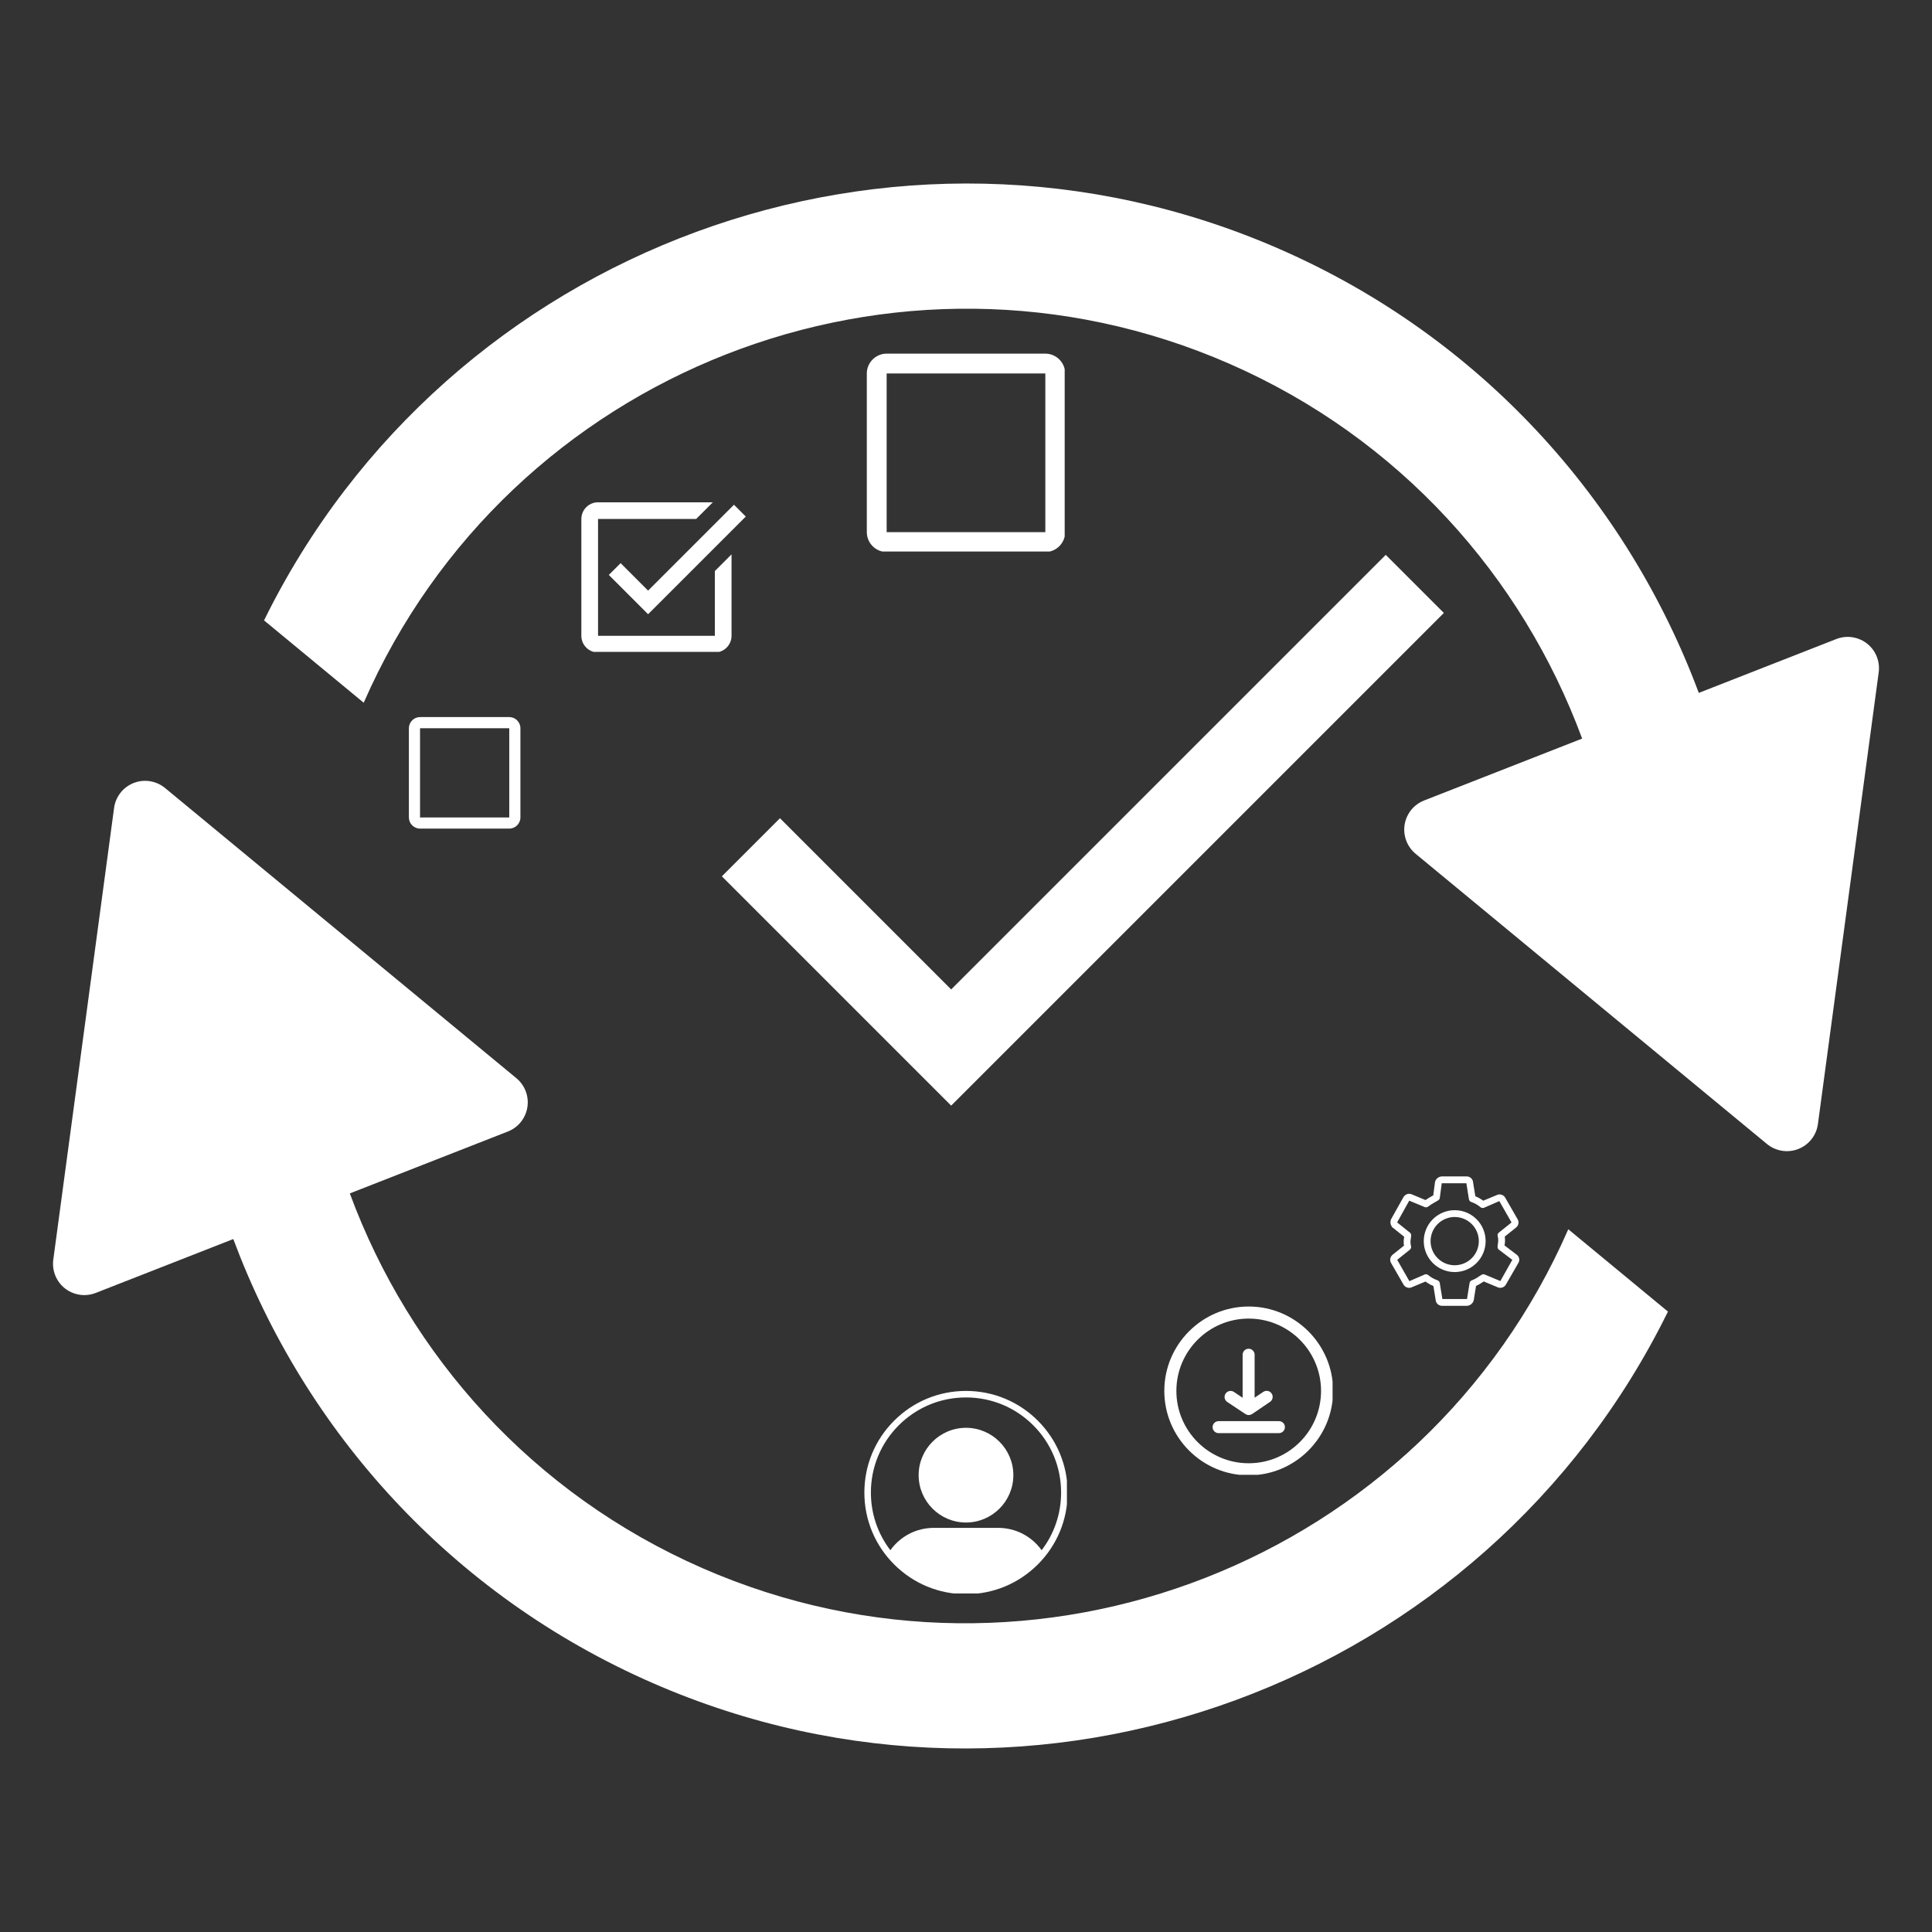 <svg xmlns="http://www.w3.org/2000/svg" xmlns:xlink="http://www.w3.org/1999/xlink" width="1240" zoomAndPan="magnify" viewBox="0 0 930 930" height="1240" preserveAspectRatio="xMidYMid meet" version="1.0"><rect x="0" y="0" width="930" height="930" fill="#333333" stroke="none"/><defs><clipPath id="a36b24ab13"><path d="M 127 88 L 905 88 L 905 555 L 127 555 Z M 127 88 " clip-rule="nonzero"/></clipPath><clipPath id="848a9b0075"><path d="M 243.156 -43.199 L 988.789 282.719 L 686.902 973.371 L -58.73 647.453 Z M 243.156 -43.199 " clip-rule="nonzero"/></clipPath><clipPath id="7471595aec"><path d="M 243.156 -43.199 L 988.789 282.719 L 686.902 973.371 L -58.73 647.453 Z M 243.156 -43.199 " clip-rule="nonzero"/></clipPath><clipPath id="beaaafa806"><path d="M 25 375 L 803 375 L 803 842 L 25 842 Z M 25 375 " clip-rule="nonzero"/></clipPath><clipPath id="6c49e14341"><path d="M 243.156 -43.199 L 988.789 282.719 L 686.902 973.371 L -58.73 647.453 Z M 243.156 -43.199 " clip-rule="nonzero"/></clipPath><clipPath id="03d5f5b1c6"><path d="M 243.156 -43.199 L 988.789 282.719 L 686.902 973.371 L -58.73 647.453 Z M 243.156 -43.199 " clip-rule="nonzero"/></clipPath><clipPath id="1826bc1afb"><path d="M 347.184 267 L 695.184 267 L 695.184 533 L 347.184 533 Z M 347.184 267 " clip-rule="nonzero"/></clipPath><clipPath id="82c64106b7"><path d="M 196.824 345.176 L 250.824 345.176 L 250.824 399 L 196.824 399 Z M 196.824 345.176 " clip-rule="nonzero"/></clipPath><clipPath id="94d64cbd08"><path d="M 417.254 170.23 L 512.504 170.23 L 512.504 265.48 L 417.254 265.48 Z M 417.254 170.23 " clip-rule="nonzero"/></clipPath><clipPath id="284269dc85"><path d="M 279.238 241.789 L 359 241.789 L 359 313.789 L 279.238 313.789 Z M 279.238 241.789 " clip-rule="nonzero"/></clipPath><clipPath id="96615a6449"><path d="M 560.457 628.914 L 641.457 628.914 L 641.457 709.914 L 560.457 709.914 Z M 560.457 628.914 " clip-rule="nonzero"/></clipPath><clipPath id="b9410583d2"><path d="M 416.078 669.547 L 513.578 669.547 L 513.578 767.047 L 416.078 767.047 Z M 416.078 669.547 " clip-rule="nonzero"/></clipPath><clipPath id="f46d34a233"><path d="M 669 566 L 731.895 566 L 731.895 628.965 L 669 628.965 Z M 669 566 " clip-rule="nonzero"/></clipPath></defs><g clip-path="url(#a36b24ab13)"><g clip-path="url(#848a9b0075)"><g clip-path="url(#7471595aec)"><path fill="#ffffff" d="M 875.086 541.062 L 904.344 323.645 C 905.227 317.152 901.762 310.594 895.453 307.836 C 891.641 306.168 887.516 306.207 883.926 307.613 L 817.738 333.539 C 783.309 241.207 713.07 162.34 615.863 119.852 C 430.809 38.965 215.352 119.168 127.105 298.637 L 175.078 338.27 C 244.953 178.414 431.867 105.199 591.727 175.074 C 673.703 210.906 732.789 277.562 761.59 355.531 L 685.52 385.324 C 681.914 386.727 678.875 389.508 677.207 393.316 C 674.449 399.629 676.367 406.797 681.414 410.973 L 850.555 550.68 C 851.625 551.543 852.797 552.285 854.125 552.867 C 861.758 556.203 870.625 552.73 873.965 545.094 C 874.543 543.77 874.898 542.43 875.086 541.062 Z M 875.086 541.062 " fill-opacity="1" fill-rule="nonzero"/></g></g></g><g clip-path="url(#beaaafa806)"><g clip-path="url(#6c49e14341)"><g clip-path="url(#03d5f5b1c6)"><path fill="#ffffff" d="M 754.922 591.723 C 685.047 751.578 498.133 824.793 338.273 754.918 C 256.297 719.086 197.172 652.445 168.391 574.469 L 244.48 544.668 C 248.082 543.266 251.125 540.484 252.789 536.676 C 255.547 530.363 253.633 523.195 248.586 519.02 L 79.441 379.312 C 78.387 378.453 77.199 377.707 75.875 377.125 C 68.242 373.789 59.371 377.262 56.035 384.898 C 55.457 386.223 55.094 387.578 54.914 388.93 L 25.652 606.348 C 24.773 612.84 28.238 619.398 34.547 622.156 C 38.355 623.824 42.484 623.785 46.074 622.379 L 112.301 596.438 C 146.727 688.77 216.93 767.652 314.137 810.141 C 499.188 891.027 714.648 810.824 802.895 631.355 Z M 754.922 591.723 " fill-opacity="1" fill-rule="nonzero"/></g></g></g><g clip-path="url(#1826bc1afb)"><path fill="#ffffff" d="M 457.859 476.281 L 375.445 393.867 L 347.48 421.836 L 457.859 532.211 L 695.02 295.051 L 667.055 267.086 Z M 457.859 476.281 " fill-opacity="1" fill-rule="nonzero"/></g><g clip-path="url(#82c64106b7)"><path fill="#ffffff" d="M 245.141 350.547 L 245.141 393.492 L 202.191 393.492 L 202.191 350.547 L 245.141 350.547 M 245.141 345.176 L 202.191 345.176 C 199.238 345.176 196.824 347.594 196.824 350.547 L 196.824 393.492 C 196.824 396.445 199.238 398.859 202.191 398.859 L 245.141 398.859 C 248.09 398.859 250.508 396.445 250.508 393.492 L 250.508 350.547 C 250.508 347.594 248.09 345.176 245.141 345.176 Z M 245.141 345.176 " fill-opacity="1" fill-rule="nonzero"/></g><g clip-path="url(#94d64cbd08)"><path fill="#ffffff" d="M 503.188 179.777 L 503.188 256.164 L 426.801 256.164 L 426.801 179.777 L 503.188 179.777 M 503.188 170.23 L 426.801 170.23 C 421.551 170.23 417.254 174.527 417.254 179.777 L 417.254 256.164 C 417.254 261.418 421.551 265.715 426.801 265.715 L 503.188 265.715 C 508.441 265.715 512.738 261.418 512.738 256.164 L 512.738 179.777 C 512.738 174.527 508.441 170.23 503.188 170.23 Z M 503.188 170.23 " fill-opacity="1" fill-rule="nonzero"/></g><g clip-path="url(#284269dc85)"><path fill="#ffffff" d="M 287.875 241.789 C 283.445 241.789 279.844 245.391 279.844 249.82 L 279.844 306.051 C 279.844 310.48 283.445 314.082 287.875 314.082 L 344.105 314.082 C 348.535 314.082 352.137 310.48 352.137 306.051 L 352.137 266.859 L 344.105 274.891 L 344.113 306.051 L 287.875 306.051 L 287.875 249.82 L 335.098 249.82 L 343.133 241.789 Z M 353.312 242.965 L 311.973 284.305 L 298.75 271.078 L 293.07 276.758 L 311.973 295.664 L 358.992 248.645 Z M 353.312 242.965 " fill-opacity="1" fill-rule="nonzero"/></g><g clip-path="url(#96615a6449)"><path fill="#ffffff" d="M 601.086 628.914 C 578.699 628.914 560.457 647.156 560.457 669.543 C 560.457 691.93 578.699 710.172 601.086 710.172 C 623.473 710.172 641.715 691.93 641.715 669.543 C 641.715 647.156 623.473 628.914 601.086 628.914 Z M 601.086 704.363 C 581.871 704.363 566.27 688.762 566.27 669.543 C 566.27 650.328 581.871 634.727 601.086 634.727 C 620.305 634.727 635.906 650.328 635.906 669.543 C 635.906 688.762 620.305 704.363 601.086 704.363 Z M 601.086 704.363 " fill-opacity="1" fill-rule="nonzero"/></g><path fill="#ffffff" d="M 590.766 674.867 C 589.426 673.973 589.059 672.184 589.953 670.844 C 590.848 669.504 592.637 669.137 593.977 670.031 L 598.16 672.836 L 598.16 652.113 C 598.16 650.531 599.461 649.23 601.047 649.23 C 602.629 649.23 603.93 650.531 603.93 652.113 L 603.93 672.793 L 608.117 669.992 C 609.457 669.098 611.242 669.461 612.137 670.805 C 613.031 672.145 612.664 673.93 611.324 674.824 L 602.711 680.676 C 602.672 680.715 602.629 680.715 602.59 680.715 C 602.551 680.758 602.508 680.797 602.469 680.797 C 602.348 680.879 602.223 680.879 602.102 680.961 C 602.02 681 601.941 681.043 601.859 681.043 C 601.613 681.121 601.371 681.164 601.129 681.164 C 600.883 681.164 600.598 681.121 600.355 681.043 C 600.273 681 600.191 681 600.113 680.961 C 599.949 680.879 599.785 680.84 599.625 680.715 C 599.582 680.676 599.543 680.676 599.504 680.676 Z M 590.766 674.867 " fill-opacity="1" fill-rule="nonzero"/><path fill="#ffffff" d="M 618.516 686.973 C 618.516 688.559 617.215 689.859 615.633 689.859 L 586.582 689.859 C 584.996 689.859 583.699 688.559 583.699 686.973 C 583.699 685.391 584.996 684.09 586.582 684.09 L 615.59 684.09 C 617.215 684.047 618.516 685.348 618.516 686.973 Z M 618.516 686.973 " fill-opacity="1" fill-rule="nonzero"/><g clip-path="url(#b9410583d2)"><path fill="#ffffff" d="M 499.59 683.875 C 490.348 674.633 478.066 669.547 465 669.547 C 451.93 669.547 439.648 674.633 430.406 683.875 C 421.168 693.113 416.078 705.398 416.078 718.465 C 416.078 731.531 421.168 743.816 430.406 753.055 C 439.648 762.293 451.93 767.383 465 767.383 C 478.066 767.383 490.348 762.293 499.59 753.055 C 508.828 743.816 513.918 731.531 513.918 718.465 C 513.918 705.398 508.828 693.113 499.59 683.875 Z M 432.625 686.094 C 441.273 677.445 452.77 672.684 465 672.684 C 477.227 672.684 488.723 677.445 497.371 686.094 C 506.016 694.738 510.777 706.234 510.777 718.465 C 510.777 728.629 507.484 738.289 501.406 746.223 C 496.57 739.461 488.848 735.465 480.457 735.465 L 449.539 735.465 C 441.148 735.465 433.426 739.461 428.59 746.223 C 422.512 738.289 419.219 728.629 419.219 718.465 C 419.219 706.234 423.98 694.738 432.625 686.094 Z M 465 732.887 C 477.566 732.887 487.793 722.66 487.793 710.094 C 487.793 697.523 477.566 687.301 465 687.301 C 452.43 687.301 442.203 697.523 442.203 710.094 C 442.203 722.66 452.43 732.887 465 732.887 Z M 465 732.887 " fill-opacity="1" fill-rule="nonzero"/></g><g clip-path="url(#f46d34a233)"><path fill="#ffffff" d="M 706.203 628.578 L 694.273 628.578 C 693.871 628.598 693.477 628.539 693.098 628.402 C 692.715 628.266 692.375 628.062 692.074 627.793 C 691.773 627.52 691.539 627.203 691.363 626.84 C 691.188 626.473 691.09 626.09 691.07 625.684 L 689.992 619.043 C 688.633 618.488 687.363 617.77 686.188 616.891 L 679.527 619.664 C 678.801 619.988 678.062 620.016 677.316 619.746 C 676.523 619.492 675.934 618.996 675.547 618.254 L 669.629 607.984 C 669.434 607.656 669.305 607.305 669.238 606.926 C 669.176 606.547 669.18 606.172 669.254 605.797 C 669.328 605.422 669.469 605.07 669.676 604.75 C 669.879 604.426 670.137 604.148 670.441 603.922 L 675.809 599.625 C 675.711 598.898 675.668 598.168 675.688 597.438 C 675.703 596.871 675.762 596.309 675.867 595.754 L 675.938 595.344 L 670.34 590.879 C 670.152 590.727 670.004 590.543 669.898 590.324 C 669.566 589.828 669.375 589.281 669.316 588.691 C 669.258 588.098 669.344 587.527 669.57 586.977 L 675.582 576.234 C 675.66 576.102 675.75 575.984 675.855 575.875 C 676.07 575.594 676.324 575.355 676.621 575.16 C 676.914 574.965 677.234 574.828 677.578 574.742 C 677.922 574.656 678.27 574.633 678.621 574.664 C 678.973 574.699 679.309 574.793 679.633 574.941 L 686.188 577.672 C 687.223 576.941 688.32 576.316 689.312 575.75 L 689.926 575.398 L 690.766 568.977 C 690.793 568.793 690.848 568.617 690.93 568.453 C 691.199 567.844 691.605 567.344 692.148 566.957 C 692.691 566.57 693.297 566.348 693.965 566.293 L 705.891 566.293 C 706.293 566.273 706.688 566.332 707.066 566.469 C 707.449 566.605 707.789 566.809 708.09 567.078 C 708.391 567.352 708.629 567.668 708.805 568.035 C 708.977 568.398 709.078 568.785 709.098 569.188 L 710.176 575.828 C 711.535 576.387 712.805 577.102 713.98 577.98 L 720.637 575.207 C 721.363 574.891 722.102 574.863 722.848 575.125 C 723.641 575.379 724.23 575.875 724.617 576.617 L 730.523 586.887 C 730.723 587.215 730.852 587.57 730.914 587.945 C 730.98 588.324 730.977 588.699 730.898 589.074 C 730.824 589.449 730.684 589.801 730.48 590.125 C 730.273 590.449 730.02 590.723 729.711 590.953 L 724.344 595.246 C 724.441 595.973 724.48 596.703 724.465 597.438 C 724.449 598 724.391 598.562 724.285 599.117 C 724.266 599.246 724.242 599.375 724.223 599.5 L 730.109 603.992 C 730.41 604.211 730.66 604.477 730.863 604.789 C 731.062 605.102 731.199 605.441 731.273 605.805 C 731.348 606.168 731.352 606.535 731.285 606.902 C 731.219 607.266 731.09 607.609 730.895 607.926 L 724.887 618.34 C 724.5 619.039 723.926 619.508 723.164 619.746 C 722.379 620.02 721.613 619.977 720.867 619.621 L 714.215 616.848 L 713.672 617.207 C 712.668 617.898 711.617 618.504 710.516 619.023 L 709.395 625.957 C 709.363 626.121 709.312 626.281 709.238 626.434 C 708.969 627.039 708.559 627.535 708.016 627.918 C 707.473 628.305 706.867 628.523 706.203 628.578 Z M 694.305 625.301 L 706.176 625.301 C 706.105 625.301 706.137 625.23 706.199 625.133 L 707.406 617.594 C 707.457 617.293 707.578 617.023 707.777 616.793 C 707.977 616.559 708.219 616.395 708.508 616.297 C 709.703 615.832 710.82 615.223 711.863 614.477 C 712.316 614.18 712.762 613.891 713.211 613.621 C 713.684 613.336 714.172 613.301 714.68 613.512 L 722.223 616.652 L 727.973 606.445 L 721.531 601.566 C 721.098 601.238 720.879 600.801 720.879 600.254 C 720.891 599.691 720.953 599.129 721.059 598.574 C 721.133 598.195 721.18 597.816 721.191 597.43 C 721.238 596.652 721.16 595.887 720.961 595.133 C 720.855 594.809 720.848 594.48 720.945 594.152 C 721.043 593.824 721.227 593.551 721.492 593.34 L 727.598 588.453 L 721.73 578.168 L 714.367 581.371 C 714.09 581.488 713.805 581.523 713.508 581.484 C 713.211 581.441 712.945 581.328 712.711 581.141 C 711.363 580.012 709.855 579.16 708.195 578.586 C 707.902 578.488 707.66 578.324 707.461 578.094 C 707.266 577.859 707.141 577.594 707.094 577.293 L 705.859 569.57 L 693.996 569.57 C 694.055 569.57 694.027 569.637 693.977 569.719 L 693.078 576.602 C 693.012 577.129 692.75 577.527 692.297 577.801 C 691.867 578.059 691.406 578.316 690.941 578.582 C 689.723 579.238 688.559 579.98 687.453 580.812 C 687.223 580.996 686.957 581.109 686.664 581.152 C 686.371 581.191 686.09 581.156 685.812 581.047 L 678.402 577.98 L 678.312 578.051 L 672.531 588.422 L 678.668 593.34 C 679.074 593.668 679.281 594.094 679.281 594.617 C 679.266 595.184 679.207 595.742 679.102 596.297 C 678.879 597.457 678.91 598.605 679.199 599.75 C 679.305 600.074 679.312 600.402 679.215 600.73 C 679.117 601.062 678.934 601.332 678.668 601.547 L 672.559 606.43 L 678.434 616.707 L 685.797 613.5 C 686.07 613.391 686.355 613.355 686.648 613.395 C 686.941 613.438 687.203 613.551 687.438 613.73 C 688.785 614.859 690.293 615.711 691.953 616.285 C 692.242 616.383 692.488 616.547 692.688 616.777 C 692.883 617.012 693.008 617.277 693.055 617.582 Z M 728.141 606.582 C 728.211 606.656 728.293 606.715 728.383 606.762 Z M 728.141 606.582 " fill-opacity="1" fill-rule="nonzero"/></g><path fill="#ffffff" d="M 700.242 612.328 C 699.262 612.328 698.293 612.234 697.336 612.043 C 696.375 611.852 695.445 611.57 694.543 611.195 C 693.637 610.82 692.781 610.363 691.969 609.82 C 691.152 609.277 690.402 608.66 689.711 607.969 C 689.02 607.273 688.402 606.523 687.859 605.711 C 687.316 604.898 686.855 604.039 686.48 603.137 C 686.109 602.23 685.824 601.301 685.633 600.34 C 685.445 599.383 685.348 598.414 685.348 597.438 C 685.348 596.457 685.445 595.488 685.633 594.531 C 685.824 593.57 686.109 592.641 686.48 591.738 C 686.855 590.832 687.316 589.977 687.859 589.16 C 688.402 588.348 689.02 587.598 689.711 586.906 C 690.402 586.215 691.152 585.598 691.969 585.055 C 692.781 584.508 693.637 584.051 694.543 583.676 C 695.445 583.301 696.375 583.02 697.336 582.828 C 698.293 582.637 699.262 582.543 700.242 582.543 C 701.219 582.543 702.188 582.637 703.148 582.828 C 704.105 583.02 705.035 583.301 705.941 583.676 C 706.844 584.051 707.703 584.508 708.516 585.055 C 709.328 585.598 710.082 586.215 710.773 586.906 C 711.465 587.598 712.082 588.348 712.625 589.16 C 713.168 589.977 713.625 590.832 714 591.738 C 714.375 592.641 714.656 593.57 714.848 594.531 C 715.039 595.488 715.133 596.457 715.133 597.438 C 715.133 598.414 715.035 599.383 714.844 600.34 C 714.652 601.301 714.371 602.23 713.996 603.133 C 713.621 604.035 713.164 604.895 712.617 605.707 C 712.074 606.52 711.457 607.27 710.766 607.961 C 710.074 608.652 709.324 609.27 708.512 609.812 C 707.699 610.355 706.84 610.816 705.938 611.191 C 705.035 611.566 704.105 611.848 703.145 612.039 C 702.188 612.23 701.219 612.328 700.242 612.328 Z M 700.242 585.82 C 699.48 585.82 698.723 585.895 697.977 586.043 C 697.227 586.191 696.5 586.414 695.797 586.707 C 695.094 586.996 694.422 587.355 693.789 587.777 C 693.156 588.203 692.566 588.684 692.027 589.223 C 691.488 589.762 691.008 590.348 690.582 590.984 C 690.16 591.617 689.801 592.285 689.512 592.992 C 689.219 593.695 689 594.422 688.852 595.172 C 688.699 595.918 688.625 596.672 688.625 597.438 C 688.625 598.199 688.699 598.953 688.852 599.703 C 689 600.449 689.219 601.176 689.512 601.879 C 689.801 602.586 690.16 603.254 690.582 603.891 C 691.008 604.523 691.488 605.109 692.027 605.648 C 692.566 606.188 693.156 606.668 693.789 607.094 C 694.422 607.516 695.094 607.875 695.797 608.168 C 696.5 608.457 697.227 608.68 697.977 608.828 C 698.723 608.977 699.48 609.051 700.242 609.051 C 701.004 609.051 701.758 608.977 702.508 608.828 C 703.254 608.68 703.98 608.457 704.688 608.168 C 705.391 607.875 706.059 607.516 706.695 607.094 C 707.328 606.668 707.914 606.188 708.453 605.648 C 708.992 605.109 709.477 604.523 709.898 603.891 C 710.32 603.254 710.68 602.586 710.973 601.879 C 711.262 601.176 711.484 600.449 711.633 599.703 C 711.781 598.953 711.855 598.199 711.855 597.438 C 711.855 596.672 711.781 595.918 711.629 595.172 C 711.48 594.422 711.262 593.699 710.969 592.992 C 710.676 592.289 710.316 591.621 709.895 590.988 C 709.469 590.352 708.988 589.766 708.449 589.227 C 707.91 588.688 707.324 588.207 706.691 587.781 C 706.059 587.359 705.387 587 704.684 586.707 C 703.98 586.418 703.254 586.195 702.508 586.047 C 701.758 585.898 701.004 585.82 700.242 585.82 Z M 700.242 585.82 " fill-opacity="1" fill-rule="nonzero"/></svg>